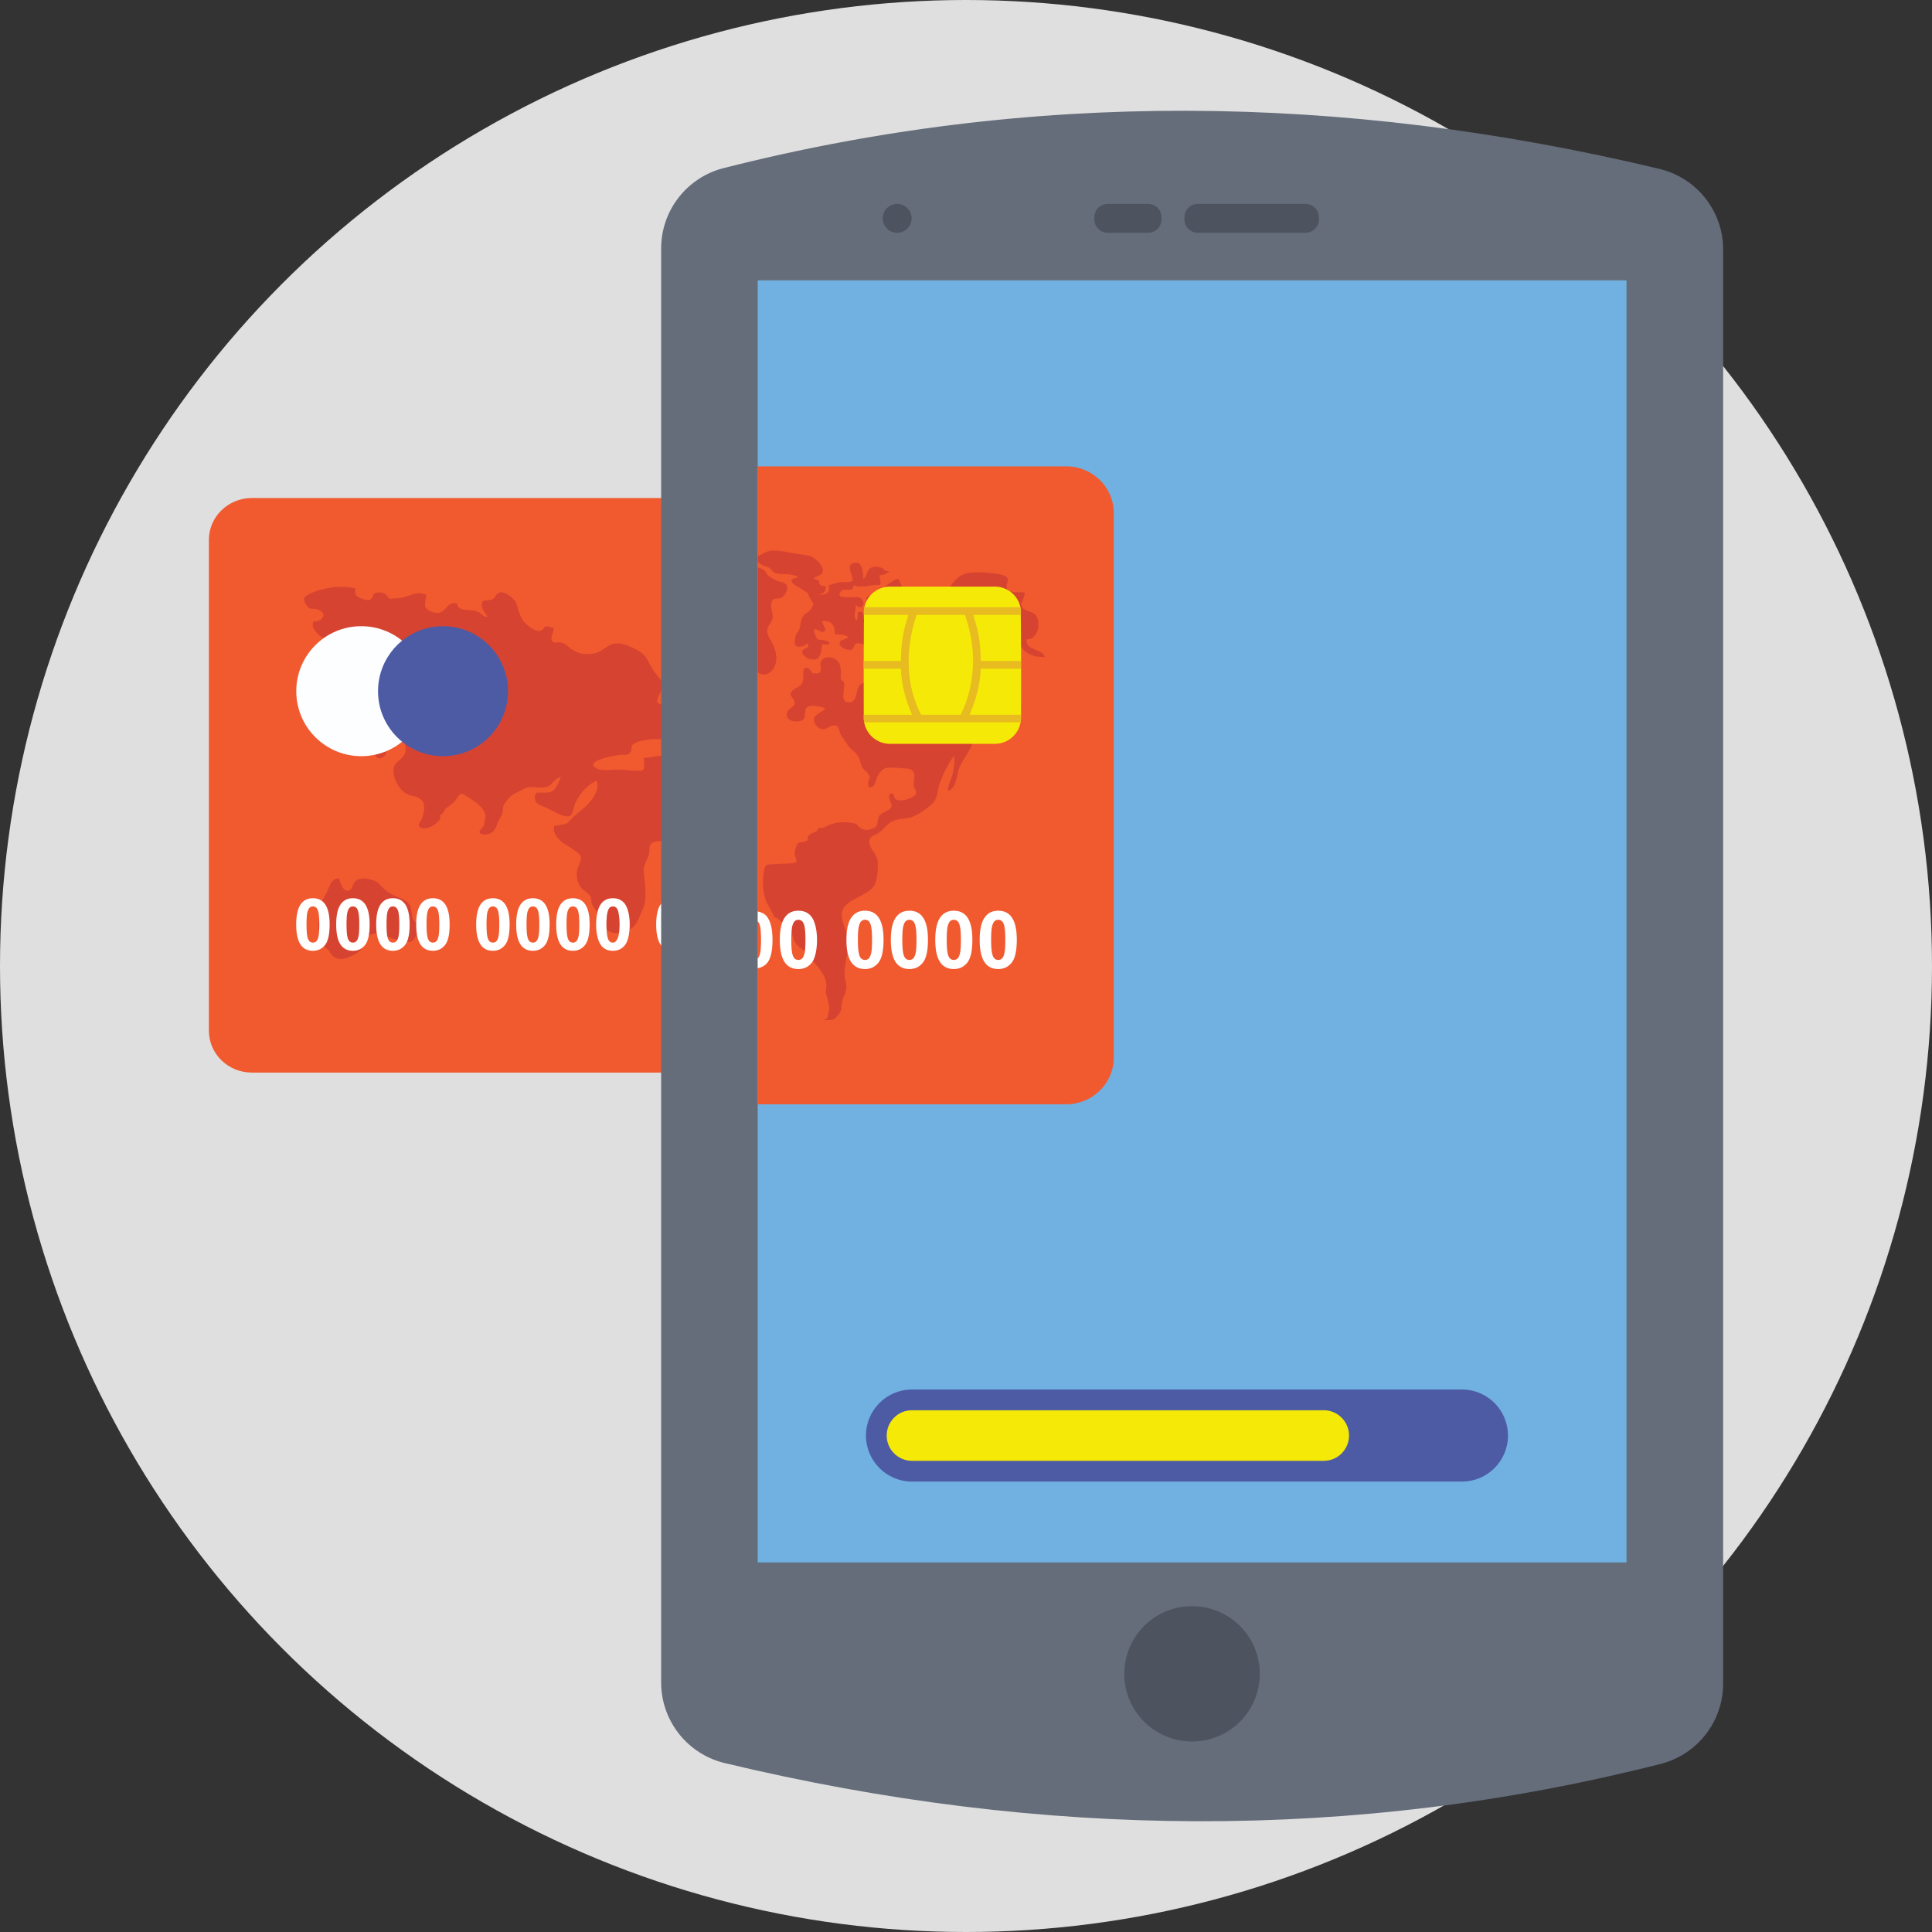 <?xml version="1.0" encoding="iso-8859-1"?>
<!-- Generator: Adobe Illustrator 19.0.0, SVG Export Plug-In . SVG Version: 6.00 Build 0)  -->
<svg version="1.1" id="Capa_1" xmlns="http://www.w3.org/2000/svg" xmlns:xlink="http://www.w3.org/1999/xlink" x="0px" y="0px"
	 viewBox="0 0 512 512" style="enable-background:new 0 0 512 512;" xml:space="preserve">
<rect x="0" y="0" width="512" height="512" fill="#333333" stroke="none"/>
<circle style="fill:#DFDFDF;" cx="256" cy="256" r="256"/>
<path style="fill:#F1592F;" d="M66.736,131.984h207.292c6.284,0,11.38,4.972,11.38,11.108v130.044
	c0,6.136-5.096,11.108-11.38,11.108H66.736c-6.284,0-11.38-4.972-11.38-11.108v-130.04C55.352,136.96,60.448,131.984,66.736,131.984
	z"/>
<g>
	<path style="fill:#D64331;" d="M197.184,175.772c0.528,0.496,1.268,0.496,1.54,1.208c0.16,0.424-0.1,1,0.012,1.44
		c0.148,0.584,0.716,1.416,1.004,1.904c2.036,3.424,7.44-0.1,4.036-6.38c-0.452-0.836-1.128-1.74-1.088-2.732
		c0.044-1.128,1.044-1.876,1.264-2.92c0.256-1.22-0.592-2.484-0.28-3.652c0.416-1.544,1.228-0.86,2.276-1.248
		c0.62-0.228,1.296-1.224,1.456-1.82c0.348-1.312-0.488-1.828-1.556-2.028c-1.016-0.192-1.796-0.728-2.668-1.28
		c-0.632-0.4-0.604-0.824-1.028-1.28c-0.476-0.516-1.056-0.64-1.664-0.868c-0.98-0.364-1.984-0.816-3.048-0.824
		c-0.968-0.008-2.384,1.492-3.164,1.052c-1.052-0.596-0.504-2.612-2.248-2.8c-0.744-0.08-1.688,0.28-2.484,0.296
		c-0.692,0.012-1.616-0.08-2.184,0.396c-0.876,0.736-0.12,2.444-0.864,2.972c-0.52,0.368-2.724,0-3.404,0.024
		c-0.428,1.096,0.288,2.448,0.808,3.368c0.528,0.936,1.772,1.44,2.08,2.148c0.34,0.784,0.148,1.88,0.288,2.728
		c0.128,0.784,0.992,2.868,1.568,3.34c0.448,0.364,0.896,0.088,1.288,0.692c0.364,0.56,0.156,1.068,0.24,1.68
		C189.804,174.416,195.176,173.544,197.184,175.772z"/>
	<path style="fill:#D64331;" d="M216.048,264.136c2.188,0,2.46,0.268,3.636-1.252c0.976-1.256,0.504-1.696,0.884-3.256
		c0.368-1.508,1.224-2.236,0.94-4.1c-0.892-5.848,0.724-6.228,0.404-10.64c-0.148-2.064-2.26-5.16-1.088-7.328
		c1.28-2.368,5.64-3.096,7.248-5.284c0.908-1.232,1.172-4.796,0.888-6.408c-0.256-1.456-1.828-2.644-1.92-4.02
		c-0.112-1.712,1.088-1.556,2.304-2.416c1.168-0.824,1.852-2.016,3.144-2.684c1.38-0.712,3.036-0.512,4.516-0.992
		c1.536-0.5,3.484-1.836,4.716-2.896c1.568-1.348,1.392-2.512,1.9-4.428c0.548-2.056,2.352-5.78,3.688-7.376
		c0.072,1.536-0.02,2.872-0.352,4.32c-0.26,1.124-1.384,3.232-1.072,4.148c2.056-0.992,1.884-3.48,2.54-5.336
		c0.872-2.472,4.296-6.384,4.196-9.128c-0.064-1.74-1.708-2.552-2.36-4.028c-0.296-0.672-0.672-2.216-0.584-2.944
		c0.18-1.492,0.648-1.072,1.34-2.228c0.896-1.496,0.876-3.172,0.816-4.9c-0.136-3.844,0.532-6.688,4.652-8.208
		c2.076-0.764,4.352,0.124,6.104,1.656c0.988,0.864,1.312,1.76,2.576,2.388c1.252,0.62,2.38,0.728,3.736,0.744
		c-0.372-2.02-4.776-1.62-4.292-4.276c2.78,0.14,3.648-4.392,1.988-5.94c-1.084-1.012-2.98-0.656-3.24-2.292
		c-0.12-0.752,0.884-1.752,0.76-2.924c-0.976-0.188-3.44,0.22-4.048-0.716c-0.956-1.468,1.276-2.544-1.076-3.436
		c-1.048-0.396-3.024-0.472-4.172-0.6c-5-0.572-6.248,0.664-7.876,2.536c-0.744,0.856-1.444,2.5-2.352,3.212
		c-1.856,1.456-5.112-0.284-7.14,0.896c-1.46,0.848-1.232,2.468-2.34,3.552c-0.964,0.94-2.284,0.6-3.604,0.964
		c3.38-0.036,3.212-1.392,3.1-3.712c-0.128-2.636,0.828-2.256,3.34-2.388c-0.54-1.256-1.772-0.668-2.708-1.288
		c-0.512-0.34-1.084-2.176-1.216-2.228c-0.528-0.224-2.628,1.232-3.168,1.772c-0.624,0.628-0.74,2.228-1.3,2.552
		c-0.792,0.46-2.052-0.7-2.592-0.38c-1.268,0.752-0.18,1.548-0.08,2.244c0.2,1.408,0.476,1.492,1,2.448
		c0.452,0.828,1.384,0.544,0.66,2.128c-1.84,0.036-1.88,0.184-2.72-1.048c-0.596-0.872,0.548-2.184-1.532-1.86
		c-0.016,0.736-0.012,1.468-0.22,2.088c-1.212-1.324,0.1-2.576-0.34-4.008c0.976,1.576,2.528,0.508,1.672-0.976
		c-0.596-1.036-2.052-0.572-3.06-0.632c-0.844-0.052-3.3,0.18-2.08-1.392c0.876-1.128,2.936,0.536,3.044-1.476
		c2.096,0.768,3.908-0.224,6.332-0.068c0.268-0.784-0.072-1.644-0.224-2.312c0.916,0.008,1.808-0.392,2.464-0.972
		c-0.492,0.044-0.924-0.188-1.364-0.22c-0.004-0.124-0.008-0.248-0.012-0.368c-0.812-0.344-2.02-0.724-2.924-0.284
		c-1.232,0.596-1.032,1.956-1.912,2.792c-0.184-1.428-0.076-4.316-2.188-3.908c-2.292,0.444-0.224,2.74-0.412,4.26
		c-1.016,0.608-1.808,0.228-2.904,0.332c-1.112,0.108-1.612,0.568-2.728,0.704c0.22,1.92-0.68,2.376-2.532,2.34
		c1.104-0.204,2.088-0.948,1.66-2.144c-0.952,0.192-1.7-0.348-1.468-1.26c-0.448-0.036-0.912-0.392-1.316-0.456
		c0.68-0.844,1.708-0.492,2.084-1.472c0.384-1-0.5-2.06-1.136-2.708c-1.512-1.544-3.084-1.444-5.032-1.752
		c-9.78-1.544-6.152-0.056-10.276,0.98c0.668,0.584,1.372,1.336,2.116,1.736c0.52,0.28,1.14,0.304,1.616,0.584
		c0.396,0.236,0.588,0.732,0.94,0.98c0.716,0.5,1.656,0.56,2.5,0.564c1.376,0.004,2.188,0.152,3.456,0.572
		c-0.308,0.652-2.276,0.216-1.288,1.572c0.296,0.404,1.4,0.932,1.872,1.24c0.716,0.468,1.568,0.776,1.908,1.5
		c0.312,0.672,0.4,0.996,0.8,1.592c0.272,0.408,0.372,0.22,0.356,0.716c-0.004,0.108-0.516,1.148-0.572,1.228
		c-0.44,0.6-1.372,0.976-1.844,1.572c-0.424,0.536-0.708,2.272-0.864,2.936c-0.156,0.66-0.436,0.78-0.752,1.332
		c-0.248,0.428-0.684,2.348-0.12,2.856c0.536,0.484,2.36,0.104,2.532-0.592c1.288,0.876-0.648,1.26-0.896,1.66
		c-0.588,0.94,0.98,1.956,1.688,2.088c1.66,0.316,2.536,0.232,2.896-3.548c0.544,0.116,1.164,0.124,1.696,0.052
		c0.044-0.164,0.044-0.464-0.008-0.624c-0.4-0.108-0.792-0.272-1.184-0.372c-0.208-0.052-1.452-0.116-1.584-0.212
		c-0.128-0.092-0.752-1.392-0.792-1.652c-0.308-2.06,2.224,0.972,2.632-0.532c0.212-0.792-2.036-2.748,0.56-2.084
		c1.54,0.392,1.768,1.692,1.74,3.084c0.912,0.064,2.752-0.028,3.228,0.784c-0.388,0.268-1.716,0.528-1.96,0.912
		c-0.448,0.696,0.3,1.404,0.852,1.672c0.38,0.184,1.384,0.496,1.804,0.308c1.068-0.484,0.284-1.724,1.956-1.536
		c1.692,0.192,2.672,2.06,3.572,3.272c0.704,0.944,0.784,2.928,0.344,4.076c-0.312,0.804-1.032,1.444-1.736,1.74
		c-1.132,0.476-1.884,0.24-2.452,1.468c-0.62,1.336-0.448,4.068-2.736,3.476c-1.708-0.444-0.24-3.548-0.756-4.756
		c-0.156-0.36-0.516-0.312-0.672-0.688c-0.14-0.344,0.012-1.1,0.008-1.46c-0.012-0.988-0.08-1.888-0.652-2.688
		c-0.9-1.256-3.464-1.732-4.188,0.1c-0.228,0.576,0.224,1.676-0.088,2.232c-0.344,0.612-1.144,0.352-1.92,0.4
		c-0.156-0.488-0.704-1.188-1.212-1.276c-1.312-0.224-0.836,1.392-0.92,2.192c-0.136,1.32-0.244,1.74-1.252,2.348
		c-0.536,0.324-1.532,0.772-1.732,1.396c-0.268,0.84,0.524,1.084,0.78,1.776c0.464,1.252-0.336,1.44-1.036,2.068
		c-0.604,0.544-0.928,1.06-0.556,2.036c0.42,1.088,3.216,1.264,3.896,0.36c0.572-0.76-0.06-2.288,0.972-2.912
		c0.952-0.576,3.252,0.016,4.196,0.376c-0.596,0.896-2.388,1.324-2.688,2.336c-0.284,0.964,0.672,2.26,1.512,2.528
		c1.516,0.484,1.96-0.864,3.3-0.784c0.588,0.036,0.6,0.036,0.9,0.496c0.356,0.552,0.388,1.368,0.788,1.98
		c0.152,0.236,0.336,0.48,0.504,0.704c0.6,0.812,1.068,1.776,1.812,2.44c0.72,0.64,1.412,1.144,1.844,2.012
		c0.392,0.788,0.428,1.808,0.92,2.544c0.272,0.404,0.916,0.764,1.244,1.256c0.832,1.244,0.388,0.796,0.12,1.9
		c-0.112,0.464-0.06,0.876,0.076,1.364c1.672,0.332,1.54-1.636,2.1-2.592c0.5-0.848,1.168-1.788,2.136-1.964
		c1.268-0.232,2.872,0.044,4.12,0.108c0.916,0.048,2.036,0.044,2.416,1.048c0.404,1.064-0.332,2.28,0.084,3.42
		c0.344,0.936,0.9,1.332-0.044,2.124c-1.164,0.976-5.072,1.956-4.788-0.404c-2.212-0.96-0.564,2.296-0.568,2.728
		c-0.02,1.272-2.68,1.52-3.1,2.68c-0.488,1.348,0.156,2.276-1.572,2.848c-1.796,0.596-2.576,0.16-3.836-1.204
		c-2.272-0.612-4.6-0.584-6.708,0.44c-0.344,0.168-0.78,0.448-1.236,0.536c-0.34,0.064-0.68-0.108-1,0.08
		c-0.328,0.192-0.116,0.428-0.396,0.644c-0.592,0.452-2.748,0.856-2.068,2.088c-1.256,1.224-2.412-0.184-2.936,1.856
		c-0.156,0.604-0.368,1.144-0.228,1.848c0.116,0.572,0.448,1.032,0.36,1.672c-1.528,0.488-3.268,0.276-4.856,0.428
		c-0.636,0.06-1.62-0.064-2.188,0.26c-0.724,0.412-0.656,1.044-0.776,1.856c-0.32,2.112-0.208,4.308,0.432,6.312
		c0.484,1.516,1.588,2.692,2.08,4.2c0.564,0.044,1.3,0.86,1.844,1.188c0.652,0.392,0.924,0.216,1.536,0.448
		c0.828,0.316,0.792,1.148,0.872,1.94c0.108,1.1,0.308,1.904,0.988,2.824c0.816,1.104,2.164,1.576,2.96,2.728
		c2.148,3.116,4.932,4.876,4.124,8.572c-0.168,0.772,1.268,3.012,0.636,5.344C216.996,263.688,217.116,263.84,216.048,264.136z"/>
	<path style="fill:#D64331;" d="M147.804,218.816c-0.236-0.06-0.648-0.008-0.896,0.02c-0.644,2.036,1.352,4.044,2.944,4.952
		c0.596,0.34,3.404,2.148,3.804,2.704c0.904,1.252-0.524,2.88-0.708,4.212c-0.232,1.692-0.052,2.912,0.956,4.368
		c0.74,1.068,2.048,1.488,2.628,2.616c0.332,0.652,0.076,1.24,0.3,1.84c0.36,0.964,1.18,1.648,1.66,2.56
		c0.468,0.884,0.712,1.896,1.124,2.768c1.56,3.288,5.356,2.904,7.924,1.024c1.4-1.024,2.02-3.332,2.804-4.936
		c1.264-2.588,0.512-6.984,0.26-9.768c-0.184-2.02,0.672-2.724,1.26-4.432c0.64-1.852-0.496-3.192,1.992-3.752
		c0.396-0.088,1.344-0.036,1.652-0.276c0.656-0.512,0.292-1.464,1.184-1.936c1.304-0.688,3.688,0.58,5.032,0.676
		c7.884,0.544,10.248-18.144-3.916-21.06c-2.316-0.476-4.892,0.304-7.184,0.488c-0.032,0.636,0.272,2.264-0.016,2.82
		c-0.404,0.772-1.228,0.512-2.2,0.512c-1.58,0-3.024-0.28-4.568-0.28c-1.564,0.004-4.244,0.46-5.628-0.248
		c-3.924-2.012,4.696-3.472,5.9-3.632c1.108-0.144,2.388,0.388,3.04-0.848c0.432-0.82-0.184-1.3,0.676-1.984
		c1.196-0.952,4.164-1.332,5.636-1.352c1.088-0.016,2.324-0.1,3.192,0.604c1.072,0.872,1.316,2.04,2.692,2.784
		c1.772,0.96,4.368,1.964,5.42-0.292c1.456-3.124-1.664-4.108-4.028-4.788c-0.724-0.208-2.068-0.436-1.952-1.588
		c0.048-0.468,0.484-0.512,0.612-0.812c0.116-0.28,0.448-1.512,0.62-1.7c0.692-0.756,2.272,0.28,3.072-0.3
		c2.564-1.856-3.024-11.356-4.072-5.888c-0.3,1.568,0.072,2.368-2.84,2.668c-4,0.408-0.86-2.668-0.692-4.472
		c0.148-1.592-0.676-2.252-1.612-3.444c-2.804-3.576-1.6-4.884-6.292-7.04c-7.104-3.264-6.3,1.736-11.74,1.744
		c-1.888,0.004-2.808-0.332-4.476-1.408c-0.808-0.524-1.644-1.412-2.572-1.656c-0.976-0.252-1.936,0.448-2.504-0.48
		c-0.576-0.94,0.544-2.368,0.416-3.352c-0.568-0.116-1.52-0.548-2.092-0.404c-0.648,0.164-0.496,0.752-1.032,1
		c-1.64,0.756-3.796-1.26-4.756-2.34c-1.5-1.68-1.516-4.52-2.544-5.692c-0.888-1.012-2.924-2.64-4.212-1.8
		c-1.164,0.76-0.644,1.496-2.264,1.804c-1.316,0.252-2.008-0.276-2.132,1.16c-0.112,1.276,1.016,2.22,1.508,3.28
		c-0.984,0.104-1.388-0.628-2.088-1.092c-2.028-1.352-5.604,0.228-6.02-2.456c-2.364-0.556-2.696,1.796-4.46,2.436
		c-1.256,0.456-4.112-0.636-3.984-2.068c0.092-1.008,0.176-1.66,0.344-2.656c-2.412-1.04-4.068,0.212-6.184,0.716
		c-0.772,0.184-1.588,0.152-2.384,0.26c-1.944,0.26-0.972-0.088-2.336-1.136c-0.58-0.444-1.44-0.544-2.2-0.384
		c-1.56,0.332-0.508,0.976-1.668,1.768c-0.744,0.512-2.324-0.172-2.924-0.468c-1.172-0.58-1.22-0.9-1.108-2.428
		c-5.36-1.456-13.116,1.096-13.552,2.64c-0.172,0.604,0.4,1.548,0.756,1.992c0.936,1.176,1.452,0.508,2.748,0.92
		c2.908,0.916,1.42,3.3-1.092,3.244c-0.504,1.34,0.312,2.288,1.228,3.284c1.092,1.188,2.1,1.112,3.416,1.828
		c0.916,0.496,2.072,1.884,1.604,3.212c-0.364,1.032-1.608,1.06-1.948,2.496c-0.292,1.232-0.416,2.52-0.424,3.792
		c-0.012,1.54-0.616,3.688,1.152,4.14c3.444,0.884,2.796-6.712,3.18-8.696c0.192-0.992,0.864-3.508,1.764-3.98
		c2.524-1.32,2.78,2.348,2.156,3.752c0.88,0.412,1.912,0.192,2.88,0.292c1.34,0.14,1.96,0.736,3.132,1.46
		c0.632,0.388,2.468,1.012,2.648,1.832c0.304,1.404-1.812,1.276-2.692,1.676c-2.992,1.368-2.676,4.296-2.832,7.912
		c-0.252,0.052-0.684,0.124-0.96,0.052c-0.536,1.504-0.052,3.912,1.38,4.768c1.268,0.76,2.292,1.208,2.588,2.824
		c0.276,1.508-1,1.852-1.6,3.028c-0.8,1.572,0.268,3.564,2.092,1.988c0.828-0.716,0.428-1.98,1.184-2.644
		c0.416-0.364,1.376-0.756,1.908-1.112c1.668-1.12,2.712,0.148,2.62,2c-0.056,1.128-0.416,1.588-1.22,2.388
		c-0.6,0.596-1.584,1.204-1.828,2.076c-0.432,1.544,0.088,3.468,0.888,4.728c1.108,1.744,1.884,2.644,3.912,3.056
		c3.024,0.616,4.068,2.284,2.396,6.388c-0.336,0.82-1.308,1.376-0.16,2.004c1.688,0.924,4.788-1.212,5.26-2.548
		c0.068-0.192-0.192-0.46-0.1-0.688c0.096-0.244,0.496-0.256,0.632-0.468c1.428-2.208,0.432-0.884,2.432-2.492
		c0.812-0.652,1.14-1.208,1.672-1.976c0.608-0.876,0.94-0.92,1.964-0.288c1.664,1.036,3.984,2.384,4.92,4.196
		c0.504,0.98,0.412,1.184,0.188,2.344c-0.104,0.544-0.108,1.112-0.348,1.62c-0.176,0.368-0.948,0.888-1.012,1.272
		c-0.18,1.132,1.848,0.964,2.624,0.684c1.188-0.432,1.652-1.464,2.028-2.576c0.356-1.048,1.076-1.836,1.372-2.852
		c0.296-1.016,0-1.808,0.692-2.732c0.892-1.188,1.792-2.188,3.152-2.768c0.912-0.388,1.84-1.124,2.724-1.32
		c2.296-0.504,4.72,0.896,6.444-0.992c0.764-0.836,1.448-1.504,2.436-1.896c-0.008,0.704-1.152,2.904-1.708,3.484
		c-0.992,1.032-2.36,0.684-3.672,0.76c-0.872,0.048-1.012-0.228-1.372,0.62c-0.212,0.496-0.056,1.46,0.26,1.892
		c0.552,0.752,2.416,1.3,3.284,1.776c6.268,3.432,6.108,1.892,6.732-0.492c0.676-2.568,3.468-6.08,6.096-6.928
		c0.848,3.384-2.372,6.448-4.72,8.26c-0.992,0.768-1.876,1.62-2.7,2.544C149.876,218.732,149.072,218.28,147.804,218.816z"/>
	<path style="fill:#D64331;" d="M102.54,248.08c1.232,0.6,2.564,1.028,3.928,1.308c1.436,0.292,2.592,0.62,3.384-0.704
		c0.828-1.384,1.564-2.832,0.496-4.08c-0.392-0.456-0.652-0.432-0.9-1.052c-0.264-0.664-0.384-1.596-0.452-2.316
		c-0.18-1.836-1.32-2.564-2.904-3.216c-1.396-0.576-2.816-1.16-4.064-2.228c-1.12-0.96-1.704-2.032-3.112-2.496
		c-0.824-0.272-1.544-0.464-2.464-0.448c-0.96,0.02-1.516,0.04-2.264,0.708c-0.7,0.628-0.744,1.944-1.496,2.356
		c-1.608,0.88-2.644-1.988-2.756-3.052c-1.888-0.272-2.488,1.64-3.056,3.008c-0.672,1.612-1.936,3.12-2.148,4.856
		c-0.14,1.172-0.012,2.308-0.24,3.472c-0.276,1.4-0.076,2.012,0.416,3.336c0.368,0.992,0.336,2.412,0.956,3.284
		c0.288,0.404,0.876,0.6,1.22,1c0.468,0.544,0.54,1.12,1.136,1.568c1.588,1.2,3.268,0.796,4.884-0.02
		c1.872-0.944,2.696-1.292,3.352-3.492C97.348,246.896,100.508,246.944,102.54,248.08z"/>
</g>
<path style="fill:#F5EA07;" d="M225.74,166.944v25.048c0,0.372,0.024,0.744,0.1,1.092c0.52,2.928,3.08,5.14,6.156,5.14h25.02
	c3.504,0,6.256-2.844,6.256-6.232c0-1.176,0.084-25.34-0.148-26.388c-0.596-2.804-3.104-4.916-6.108-4.916h-25.02
	C228.524,160.692,225.74,163.488,225.74,166.944z"/>
<path style="fill:#E8BB20;" d="M225.74,167.444h10.624c-1.068,3.672-1.664,5.512-1.764,10.996h-8.86v1.836h8.86
	c0.124,3.648,1.068,7.324,2.656,10.996H225.74v0.72c0,0.372,0.024,0.744,0.1,1.092h37.332c0.128-0.588,0.1-1.2,0.1-1.812h-12.264
	c1.588-3.672,2.532-7.348,2.656-10.996h9.608v-1.836h-9.608c-0.1-5.484-0.696-7.324-1.764-10.996h11.368
	c0-0.704,0.012-1.112-0.148-1.836h-37.236c-0.1,0.448-0.148,0.892-0.148,1.34v0.496H225.74z M238.348,167.444h11.544
	c1.24,3.672,1.936,7.124,1.936,10.872c0,4.816-1.092,9.284-2.98,12.956h-9.432C236.164,184.94,235.276,176.724,238.348,167.444z"/>
<circle style="fill:#FDFEFF;" cx="95.736" cy="183.172" r="17.224"/>
<circle style="fill:#4D5BA5;" cx="117.404" cy="183.172" r="17.224"/>
<g>
	<path style="fill:#FFFFFF;" d="M260.928,239.436c0.892,1.132,1.34,2.98,1.34,5.548c0,2.62-0.404,4.436-1.22,5.456
		c-0.812,1.02-1.884,1.532-3.212,1.532c-1.32,0-2.352-0.464-3.092-1.396c-0.892-1.132-1.34-2.984-1.34-5.568
		c0-2.588,0.444-4.44,1.332-5.556c0.744-0.944,1.776-1.416,3.1-1.416C259.156,238.04,260.188,238.504,260.928,239.436z
		 M256.996,240.508c-0.244,0.204-0.448,0.604-0.612,1.2c-0.16,0.6-0.24,1.7-0.24,3.3s0.092,2.736,0.268,3.408
		c0.136,0.52,0.328,0.884,0.576,1.084s0.532,0.3,0.848,0.3c0.316,0,0.596-0.1,0.844-0.296c0.244-0.2,0.448-0.596,0.608-1.196
		s0.244-1.7,0.244-3.3s-0.088-2.74-0.268-3.416c-0.136-0.52-0.328-0.884-0.576-1.084s-0.528-0.3-0.848-0.3
		C257.52,240.208,257.24,240.308,256.996,240.508z"/>
	<path style="fill:#FFFFFF;" d="M250.324,239.436c0.892,1.132,1.34,2.98,1.34,5.548c0,2.62-0.404,4.436-1.22,5.456
		c-0.812,1.02-1.884,1.532-3.212,1.532c-1.32,0-2.352-0.464-3.092-1.396c-0.892-1.132-1.34-2.984-1.34-5.568
		c0-2.588,0.444-4.44,1.332-5.556c0.744-0.944,1.776-1.416,3.1-1.416C248.556,238.04,249.588,238.504,250.324,239.436z
		 M246.392,240.508c-0.244,0.204-0.448,0.604-0.612,1.2c-0.16,0.6-0.24,1.7-0.24,3.3s0.092,2.736,0.268,3.408
		c0.136,0.52,0.328,0.884,0.576,1.084s0.532,0.3,0.848,0.3c0.316,0,0.596-0.1,0.844-0.296c0.244-0.2,0.448-0.596,0.608-1.196
		s0.24-1.7,0.24-3.3s-0.088-2.74-0.268-3.416c-0.136-0.52-0.328-0.884-0.576-1.084s-0.528-0.3-0.848-0.3
		C246.92,240.208,246.636,240.308,246.392,240.508z"/>
	<path style="fill:#FFFFFF;" d="M239.724,239.436c0.892,1.132,1.34,2.98,1.34,5.548c0,2.62-0.404,4.436-1.22,5.456
		c-0.812,1.02-1.884,1.532-3.212,1.532c-1.32,0-2.352-0.464-3.092-1.396c-0.892-1.132-1.34-2.984-1.34-5.568
		c0-2.588,0.444-4.44,1.332-5.556c0.744-0.944,1.776-1.416,3.1-1.416C237.956,238.04,238.988,238.504,239.724,239.436z
		 M235.792,240.508c-0.244,0.204-0.448,0.604-0.612,1.2c-0.16,0.6-0.24,1.7-0.24,3.3s0.092,2.736,0.268,3.408
		c0.136,0.52,0.328,0.884,0.576,1.084s0.532,0.3,0.848,0.3c0.316,0,0.596-0.1,0.844-0.296c0.244-0.2,0.448-0.596,0.608-1.196
		s0.24-1.7,0.24-3.3s-0.088-2.74-0.268-3.416c-0.136-0.52-0.328-0.884-0.576-1.084s-0.528-0.3-0.848-0.3
		C236.32,240.208,236.036,240.308,235.792,240.508z"/>
	<path style="fill:#FFFFFF;" d="M229.124,239.436c0.892,1.132,1.34,2.98,1.34,5.548c0,2.62-0.404,4.436-1.22,5.456
		c-0.812,1.02-1.884,1.532-3.212,1.532c-1.32,0-2.352-0.464-3.092-1.396c-0.892-1.132-1.34-2.984-1.34-5.568
		c0-3.588,0.844-6.972,4.428-6.972C227.352,238.04,228.384,238.504,229.124,239.436z M225.192,240.508
		c-0.244,0.204-0.448,0.604-0.612,1.2c-0.16,0.6-0.24,1.7-0.24,3.3s0.092,2.736,0.268,3.408c0.136,0.52,0.328,0.884,0.576,1.084
		s0.532,0.3,0.848,0.3c0.316,0,0.596-0.1,0.844-0.296c0.244-0.2,0.448-0.596,0.608-1.196s0.24-1.7,0.24-3.3s-0.088-2.74-0.268-3.416
		c-0.136-0.52-0.328-0.884-0.576-1.084s-0.528-0.3-0.848-0.3C225.716,240.208,225.436,240.308,225.192,240.508z"/>
	<path style="fill:#FFFFFF;" d="M213.224,239.436c0.892,1.132,1.34,2.98,1.34,5.548c0,2.62-0.404,4.436-1.22,5.456
		c-0.812,1.02-1.884,1.532-3.212,1.532c-1.32,0-2.352-0.464-3.092-1.396c-0.892-1.132-1.34-2.984-1.34-5.568
		c0-2.588,0.444-4.44,1.332-5.556c0.744-0.944,1.776-1.416,3.1-1.416C211.456,238.04,212.488,238.504,213.224,239.436z
		 M209.292,240.508c-0.244,0.204-0.448,0.604-0.612,1.2c-0.16,0.6-0.24,1.7-0.24,3.3s0.092,2.736,0.268,3.408
		c0.136,0.52,0.328,0.884,0.576,1.084s0.532,0.3,0.848,0.3c0.316,0,0.596-0.1,0.844-0.296c0.244-0.2,0.448-0.596,0.608-1.196
		s0.24-1.7,0.24-3.3s-0.088-2.74-0.268-3.416c-0.136-0.52-0.328-0.884-0.576-1.084s-0.528-0.3-0.848-0.3
		C209.82,240.208,209.536,240.308,209.292,240.508z"/>
	<path style="fill:#FFFFFF;" d="M202.624,239.436c0.892,1.132,1.34,2.98,1.34,5.548c0,2.62-0.404,4.436-1.22,5.456
		c-0.812,1.02-1.884,1.532-3.212,1.532c-1.32,0-2.352-0.464-3.092-1.396c-0.892-1.132-1.34-2.984-1.34-5.568
		c0-2.588,0.444-4.44,1.332-5.556c0.744-0.944,1.776-1.416,3.1-1.416C200.852,238.04,201.884,238.504,202.624,239.436z
		 M198.692,240.508c-0.244,0.204-0.448,0.604-0.612,1.2c-0.16,0.6-0.24,1.7-0.24,3.3s0.092,2.736,0.268,3.408
		c0.136,0.52,0.328,0.884,0.576,1.084s0.532,0.3,0.848,0.3c0.316,0,0.596-0.1,0.844-0.296c0.244-0.2,0.448-0.596,0.608-1.196
		s0.244-1.7,0.244-3.3s-0.088-2.74-0.268-3.416c-0.136-0.52-0.328-0.884-0.576-1.084s-0.528-0.3-0.848-0.3
		C199.216,240.208,198.936,240.308,198.692,240.508z"/>
	<path style="fill:#FFFFFF;" d="M192.02,239.436c0.892,1.132,1.34,2.98,1.34,5.548c0,2.62-0.404,4.436-1.22,5.456
		c-0.812,1.02-1.884,1.532-3.212,1.532c-1.32,0-2.352-0.464-3.092-1.396c-0.892-1.132-1.34-2.984-1.34-5.568
		c0-2.588,0.444-4.44,1.332-5.556c0.744-0.944,1.776-1.416,3.1-1.416C190.252,238.04,191.284,238.504,192.02,239.436z
		 M188.088,240.508c-0.244,0.204-0.448,0.604-0.612,1.2c-0.16,0.6-0.24,1.7-0.24,3.3s0.092,2.736,0.268,3.408
		c0.136,0.52,0.328,0.884,0.576,1.084s0.532,0.3,0.848,0.3c0.316,0,0.596-0.1,0.844-0.296c0.244-0.2,0.448-0.596,0.608-1.196
		s0.24-1.7,0.24-3.3s-0.088-2.74-0.268-3.416c-0.136-0.52-0.328-0.884-0.576-1.084s-0.528-0.3-0.848-0.3
		C188.616,240.208,188.332,240.308,188.088,240.508z"/>
	<path style="fill:#FFFFFF;" d="M181.42,239.436c0.892,1.132,1.34,2.98,1.34,5.548c0,2.62-0.404,4.436-1.22,5.456
		c-0.812,1.02-1.884,1.532-3.212,1.532c-1.32,0-2.352-0.464-3.092-1.396c-0.892-1.132-1.34-2.984-1.34-5.568
		c0-2.588,0.444-4.44,1.332-5.556c0.744-0.944,1.776-1.416,3.1-1.416C179.652,238.04,180.684,238.504,181.42,239.436z
		 M177.488,240.508c-0.244,0.204-0.448,0.604-0.612,1.2c-0.16,0.6-0.24,1.7-0.24,3.3s0.092,2.736,0.268,3.408
		c0.136,0.52,0.328,0.884,0.576,1.084s0.532,0.3,0.848,0.3c0.316,0,0.596-0.1,0.844-0.296c0.244-0.2,0.448-0.596,0.608-1.196
		s0.24-1.7,0.24-3.3s-0.088-2.74-0.268-3.416c-0.136-0.52-0.328-0.884-0.576-1.084s-0.528-0.3-0.848-0.3
		C178.012,240.208,177.732,240.308,177.488,240.508z"/>
	<path style="fill:#FFFFFF;" d="M165.52,239.436c1.88,2.38,1.716,9.008,0.12,11.008c-0.812,1.02-1.884,1.532-3.212,1.532
		c-1.32,0-2.352-0.464-3.092-1.396c-1.808-2.292-1.816-8.852-0.008-11.124c0.744-0.944,1.776-1.416,3.1-1.416
		C163.752,238.04,164.784,238.504,165.52,239.436z M161.588,240.508c-1.184,0.976-0.948,6.544-0.584,7.908
		c0.208,0.792,0.588,1.388,1.424,1.388c2.152,0,1.956-6.224,1.424-8.208c-0.136-0.52-0.328-0.884-0.576-1.084s-0.528-0.3-0.848-0.3
		C162.116,240.208,161.832,240.308,161.588,240.508z"/>
	<path style="fill:#FFFFFF;" d="M156.26,244.984c0,2.62-0.404,4.436-1.22,5.456c-0.812,1.02-1.884,1.532-3.212,1.532
		c-1.32,0-2.352-0.464-3.092-1.396c-0.892-1.132-1.34-2.984-1.34-5.568c0-2.588,0.444-4.44,1.332-5.556
		c0.744-0.944,1.776-1.416,3.1-1.416C155.412,238.04,156.26,241.416,156.26,244.984z M150.988,240.508
		c-0.244,0.204-0.448,0.604-0.612,1.2c-0.16,0.6-0.24,1.7-0.24,3.3s0.092,2.736,0.268,3.408c0.136,0.52,0.328,0.884,0.576,1.084
		s0.532,0.3,0.848,0.3c0.316,0,0.596-0.1,0.844-0.296c0.244-0.2,0.448-0.596,0.608-1.196s0.24-1.7,0.24-3.3s-0.088-2.74-0.268-3.416
		c-0.136-0.52-0.328-0.884-0.576-1.084s-0.528-0.3-0.848-0.3C151.512,240.208,151.232,240.308,150.988,240.508z"/>
	<path style="fill:#FFFFFF;" d="M144.32,239.436c0.892,1.132,1.34,2.98,1.34,5.548c0,2.62-0.404,4.436-1.22,5.456
		c-0.812,1.02-1.884,1.532-3.212,1.532c-1.32,0-2.352-0.464-3.092-1.396c-0.892-1.132-1.34-2.984-1.34-5.568
		c0-2.588,0.444-4.44,1.332-5.556c0.744-0.944,1.776-1.416,3.1-1.416C142.548,238.04,143.58,238.504,144.32,239.436z
		 M140.388,240.508c-0.244,0.204-0.448,0.604-0.612,1.2c-0.16,0.6-0.24,1.7-0.24,3.3s0.092,2.736,0.268,3.408
		c0.136,0.52,0.328,0.884,0.576,1.084s0.532,0.3,0.848,0.3c0.316,0,0.596-0.1,0.844-0.296c0.244-0.2,0.448-0.596,0.608-1.196
		s0.244-1.7,0.244-3.3s-0.088-2.74-0.268-3.416c-0.136-0.52-0.328-0.884-0.576-1.084s-0.528-0.3-0.848-0.3
		C140.912,240.208,140.632,240.308,140.388,240.508z"/>
	<path style="fill:#FFFFFF;" d="M133.716,239.436c0.892,1.132,1.34,2.98,1.34,5.548c0,2.62-0.404,4.436-1.22,5.456
		c-0.812,1.02-1.884,1.532-3.212,1.532c-1.32,0-2.352-0.464-3.092-1.396c-0.892-1.132-1.34-2.984-1.34-5.568
		c0-2.588,0.444-4.44,1.332-5.556c0.744-0.944,1.776-1.416,3.1-1.416C131.948,238.04,132.98,238.504,133.716,239.436z
		 M129.784,240.508c-0.244,0.204-0.448,0.604-0.612,1.2c-0.16,0.6-0.24,1.7-0.24,3.3s0.092,2.736,0.268,3.408
		c0.136,0.52,0.328,0.884,0.576,1.084s0.532,0.3,0.848,0.3c0.316,0,0.596-0.1,0.844-0.296c0.244-0.2,0.448-0.596,0.608-1.196
		s0.24-1.7,0.24-3.3s-0.088-2.74-0.268-3.416c-0.136-0.52-0.328-0.884-0.576-1.084s-0.528-0.3-0.848-0.3
		C130.312,240.208,130.028,240.308,129.784,240.508z"/>
	<path style="fill:#FFFFFF;" d="M117.82,239.436c0.892,1.132,1.34,2.98,1.34,5.548c0,2.62-0.404,4.436-1.22,5.456
		c-0.812,1.02-1.884,1.532-3.212,1.532c-1.32,0-2.352-0.464-3.092-1.396c-0.892-1.132-1.34-2.984-1.34-5.568
		c0-2.588,0.444-4.44,1.332-5.556c0.744-0.944,1.776-1.416,3.1-1.416S117.08,238.504,117.82,239.436z M113.888,240.508
		c-0.244,0.204-0.448,0.604-0.612,1.2c-0.16,0.6-0.24,1.7-0.24,3.3s0.092,2.736,0.268,3.408c0.136,0.52,0.328,0.884,0.576,1.084
		c0.248,0.2,0.532,0.3,0.848,0.3s0.596-0.1,0.844-0.296c0.244-0.2,0.448-0.596,0.608-1.196s0.24-1.7,0.24-3.3
		s-0.088-2.74-0.268-3.416c-0.136-0.52-0.328-0.884-0.576-1.084c-0.248-0.2-0.528-0.3-0.848-0.3
		C114.412,240.208,114.132,240.308,113.888,240.508z"/>
	<path style="fill:#FFFFFF;" d="M107.216,239.436c0.892,1.132,1.34,2.98,1.34,5.548c0,2.62-0.404,4.436-1.22,5.456
		c-0.812,1.02-1.884,1.532-3.212,1.532c-1.32,0-2.352-0.464-3.092-1.396c-0.892-1.132-1.34-2.984-1.34-5.568
		c0-2.588,0.444-4.44,1.332-5.556c0.744-0.944,1.776-1.416,3.1-1.416S106.48,238.504,107.216,239.436z M103.284,240.508
		c-0.244,0.204-0.448,0.604-0.612,1.2c-0.16,0.6-0.24,1.7-0.24,3.3s0.092,2.736,0.268,3.408c0.136,0.52,0.328,0.884,0.576,1.084
		c0.248,0.2,0.532,0.3,0.848,0.3s0.596-0.1,0.844-0.296c0.244-0.2,0.448-0.596,0.608-1.196s0.244-1.7,0.244-3.3
		s-0.088-2.74-0.268-3.416c-0.136-0.52-0.328-0.884-0.576-1.084c-0.248-0.2-0.528-0.3-0.848-0.3
		C103.812,240.208,103.528,240.308,103.284,240.508z"/>
	<path style="fill:#FFFFFF;" d="M96.616,239.436c0.892,1.132,1.34,2.98,1.34,5.548c0,2.62-0.404,4.436-1.22,5.456
		c-0.812,1.02-1.884,1.532-3.212,1.532c-1.32,0-2.352-0.464-3.092-1.396c-0.892-1.132-1.34-2.984-1.34-5.568
		c0-2.588,0.444-4.44,1.332-5.556c0.744-0.944,1.776-1.416,3.1-1.416S95.876,238.504,96.616,239.436z M92.684,240.508
		c-0.244,0.204-0.448,0.604-0.612,1.2c-0.16,0.6-0.24,1.7-0.24,3.3s0.092,2.736,0.268,3.408c0.136,0.52,0.328,0.884,0.576,1.084
		c0.248,0.2,0.532,0.3,0.848,0.3s0.596-0.1,0.844-0.296c0.244-0.2,0.448-0.596,0.608-1.196s0.24-1.7,0.24-3.3
		s-0.088-2.74-0.268-3.416c-0.136-0.52-0.328-0.884-0.576-1.084c-0.248-0.2-0.528-0.3-0.848-0.3
		C93.208,240.208,92.928,240.308,92.684,240.508z"/>
	<path style="fill:#FFFFFF;" d="M86.016,239.436c0.892,1.132,1.34,2.98,1.34,5.548c0,2.62-0.404,4.436-1.22,5.456
		c-0.812,1.02-1.884,1.532-3.212,1.532c-1.32,0-2.352-0.464-3.092-1.396c-0.892-1.132-1.34-2.984-1.34-5.568
		c0-2.588,0.444-4.44,1.332-5.556c0.744-0.944,1.776-1.416,3.1-1.416C84.244,238.04,85.276,238.504,86.016,239.436z M82.084,240.508
		c-0.244,0.204-0.448,0.604-0.612,1.2c-0.16,0.6-0.24,1.7-0.24,3.3s0.092,2.736,0.268,3.408c0.136,0.52,0.328,0.884,0.576,1.084
		c0.248,0.2,0.532,0.3,0.848,0.3s0.596-0.1,0.844-0.296c0.244-0.2,0.448-0.596,0.608-1.196s0.244-1.7,0.244-3.3
		s-0.088-2.74-0.268-3.416c-0.136-0.52-0.328-0.884-0.576-1.084c-0.248-0.2-0.528-0.3-0.848-0.3
		C82.608,240.208,82.328,240.308,82.084,240.508z"/>
</g>
<path style="fill:#656D7A;" d="M439.78,44.764c-84.412-20.236-167.124-20.78-248.008-0.216c-9.736,2.476-16.56,11.232-16.56,21.276
	v380.064c0,10.164,6.984,18.98,16.868,21.352c84.412,20.236,167.124,20.78,248.008,0.216c9.736-2.476,16.56-11.232,16.56-21.276
	V66.112C456.648,55.952,449.664,47.132,439.78,44.764z"/>
<g>
	<path style="fill:#4D535F;" d="M333.852,443.6c0,9.904-8.012,17.916-17.952,17.916c-9.904,0-17.952-8.012-17.952-17.916
		c0-9.94,8.048-17.952,17.952-17.952C325.84,425.648,333.852,433.66,333.852,443.6z"/>
	<path style="fill:#4D535F;" d="M345.972,61.684H317.44c-1.964,0-3.556-1.592-3.556-3.556v-0.54c0-1.964,1.592-3.556,3.556-3.556
		h28.532c1.964,0,3.556,1.592,3.556,3.556v0.54C349.528,60.092,347.936,61.684,345.972,61.684z"/>
	<path style="fill:#4D535F;" d="M304.256,61.684H293.56c-1.964,0-3.556-1.592-3.556-3.556v-0.54c0-1.964,1.592-3.556,3.556-3.556
		h10.692c1.964,0,3.556,1.592,3.556,3.556v0.54C307.812,60.092,306.22,61.684,304.256,61.684z"/>
	<circle style="fill:#4D535F;" cx="237.76" cy="57.86" r="3.824"/>
</g>
<rect x="200.8" y="74.288" style="fill:#70B1E1;" width="230.24" height="339.772"/>
<path style="fill:#F1592F;" d="M282.516,123.584h-81.708v169.064h81.708c6.98,0,12.636-5.524,12.636-12.336V135.92
	C295.156,129.108,289.496,123.584,282.516,123.584z"/>
<g>
	<path style="fill:#D64331;" d="M206.82,154.18c-1.128-0.212-1.996-0.808-2.964-1.424c-0.7-0.444-0.672-0.916-1.14-1.42
		c-0.536-0.576-1.168-0.708-1.904-0.984v27.804c2.576,2.164,7.08-1.764,3.712-7.984c-0.504-0.928-1.252-1.932-1.208-3.032
		c0.052-1.252,1.16-2.084,1.404-3.24c0.284-1.352-0.66-2.756-0.308-4.056c0.46-1.712,1.364-0.956,2.524-1.388
		c0.688-0.256,1.44-1.36,1.616-2.024C208.932,154.976,208.004,154.404,206.82,154.18z"/>
	<path style="fill:#D64331;" d="M272.072,169.424c3.088,0.156,4.052-4.876,2.208-6.596c-1.204-1.124-3.308-0.728-3.6-2.544
		c-0.132-0.836,0.98-1.948,0.848-3.244c-1.084-0.208-3.82,0.244-4.496-0.796c-1.06-1.628,1.42-2.824-1.196-3.812
		c-0.932-0.352-5.612-1.004-8.672-0.672c-2.34,0.256-3.284,1.184-4.708,2.82c-0.824,0.948-1.604,2.776-2.612,3.568
		c-2.06,1.616-5.676-0.316-7.928,0.992c-1.62,0.944-1.368,2.74-2.596,3.944c-0.544,0.532-1.196,0.696-1.892,0.78
		c1.552-0.556,1.424-1.888,1.332-3.828c-0.14-2.924,0.92-2.504,3.708-2.652c-0.6-1.392-1.964-0.74-3.004-1.428
		c-0.568-0.376-1.204-2.412-1.352-2.476c-0.588-0.248-2.92,1.368-3.516,1.968c-0.692,0.7-0.824,2.472-1.444,2.832
		c-0.88,0.512-2.276-0.78-2.876-0.42c-1.408,0.836-0.2,1.72-0.092,2.492c0.22,1.56,0.528,1.66,1.112,2.716
		c0.504,0.92,1.536,0.604,0.732,2.36c-2.04,0.04-2.088,0.204-3.02-1.164c-0.66-0.968,0.608-2.428-1.7-2.064
		c-0.02,0.82-0.016,1.632-0.248,2.316c-1.344-1.468,0.112-2.86-0.376-4.448c1.084,1.752,2.808,0.564,1.86-1.084
		c-0.66-1.148-2.28-0.636-3.4-0.704c-0.94-0.056-3.664,0.2-2.312-1.548c0.972-1.256,3.26,0.596,3.38-1.64
		c2.328,0.852,4.34-0.248,7.032-0.076c0.296-0.868-0.08-1.824-0.252-2.568c1.016,0.008,2.008-0.432,2.736-1.08
		c-0.548,0.048-1.024-0.208-1.512-0.244c0-0.136-0.008-0.272-0.016-0.408c-0.904-0.384-2.24-0.804-3.244-0.316
		c-1.368,0.664-1.148,2.172-2.124,3.1c-0.204-1.584-0.084-4.792-2.432-4.336c-2.544,0.492-0.248,3.04-0.456,4.728
		c-1.128,0.676-2.008,0.252-3.224,0.368c-1.236,0.12-1.792,0.628-3.032,0.78c0.244,2.132-0.756,2.636-2.812,2.6
		c1.224-0.228,2.316-1.056,1.844-2.38c-1.06,0.212-1.888-0.384-1.632-1.4c-0.5-0.04-1.012-0.436-1.46-0.508
		c0.756-0.94,1.896-0.544,2.316-1.636c0.428-1.108-0.556-2.288-1.26-3.008c-1.676-1.712-3.424-1.6-5.588-1.944
		c-2.06-0.324-3.992-0.888-6.148-0.868c-1.908,0.02-2.74,0.892-4.136,1.532v1.444c0.4,0.352,0.808,0.68,1.228,0.908
		c0.576,0.312,1.264,0.336,1.796,0.648c0.44,0.26,0.652,0.812,1.044,1.088c0.792,0.556,1.84,0.624,2.776,0.624
		c1.528,0.004,2.432,0.168,3.836,0.636c-0.34,0.724-2.528,0.24-1.428,1.744c0.328,0.448,1.556,1.032,2.08,1.376
		c3.42,2.248,1.024,0.464,3.004,3.428c0.304,0.456,0.412,0.244,0.396,0.796c-0.004,0.12-0.572,1.276-0.636,1.364
		c-0.488,0.664-1.524,1.084-2.044,1.744c-0.4,0.504-0.488,1.24-0.656,1.888c-0.12,0.456-0.192,0.912-0.3,1.372
		c-0.172,0.732-0.484,0.864-0.836,1.48c-0.276,0.476-0.76,2.608-0.132,3.172c0.596,0.54,2.62,0.112,2.812-0.656
		c1.432,0.972-0.72,1.4-0.996,1.844c-0.652,1.044,1.088,2.172,1.872,2.32c1.364,0.26,2.116,0.176,2.648-0.988
		c0.476-1.04,0.464-1.852,0.568-2.956c0.604,0.128,1.292,0.136,1.884,0.056c0.048-0.184,0.048-0.516-0.008-0.692
		c-0.444-0.12-0.88-0.3-1.316-0.412c-0.232-0.06-1.612-0.132-1.76-0.236c-0.14-0.104-0.836-1.544-0.876-1.836
		c-0.344-2.288,2.472,1.08,2.92-0.592c0.236-0.88-2.26-3.052,0.624-2.312c1.712,0.436,1.964,1.88,1.932,3.424
		c1.012,0.068,3.052-0.032,3.584,0.872c-0.432,0.296-1.904,0.588-2.176,1.012c-0.496,0.772,0.332,1.56,0.948,1.856
		c0.42,0.204,1.536,0.548,2.004,0.34c1.188-0.536,0.316-1.916,2.168-1.708c3.968,0.448,6.832,8.232,2.42,10.088
		c-1.256,0.528-2.092,0.264-2.724,1.632c-0.688,1.484-0.496,4.516-3.036,3.86c-1.9-0.492-0.264-3.94-0.84-5.28
		c-0.172-0.4-0.576-0.344-0.744-0.764c-0.152-0.38,0.016-1.22,0.012-1.624c-0.012-1.096-0.092-2.096-0.724-2.984
		c-1-1.396-3.848-1.924-4.648,0.112c-0.252,0.64,0.248,1.864-0.1,2.48c-0.38,0.676-1.272,0.392-2.132,0.444
		c-0.172-0.54-0.78-1.32-1.344-1.42c-1.456-0.252-0.928,1.544-1.02,2.432c-0.152,1.468-0.272,1.932-1.388,2.608
		c-0.596,0.36-1.704,0.856-1.924,1.548c-0.3,0.932,0.584,1.204,0.864,1.968c0.516,1.392-0.372,1.596-1.148,2.296
		c-0.668,0.6-1.032,1.176-0.616,2.26c0.464,1.208,3.568,1.404,4.324,0.4c0.632-0.844-0.068-2.54,1.08-3.236
		c1.06-0.64,3.612,0.02,4.66,0.42c-0.664,0.996-2.652,1.472-2.984,2.596c-0.312,1.068,0.748,2.512,1.68,2.808
		c1.684,0.536,2.176-0.96,3.664-0.868c0.652,0.04,0.664,0.036,0.996,0.548c0.396,0.612,0.428,1.52,0.876,2.2
		c0.172,0.26,0.372,0.532,0.56,0.784c0.664,0.9,1.184,1.972,2.012,2.708c0.796,0.712,1.568,1.268,2.048,2.236
		c0.436,0.872,0.476,2.004,1.024,2.824c0.3,0.448,1.016,0.848,1.38,1.392c0.924,1.384,0.432,0.884,0.136,2.108
		c-0.124,0.516-0.068,0.972,0.088,1.516c1.856,0.368,1.708-1.816,2.332-2.88c0.556-0.944,1.3-1.984,2.372-2.18
		c1.408-0.26,3.188,0.048,4.572,0.12c1.016,0.052,2.26,0.052,2.68,1.16c0.448,1.18-0.368,2.532,0.096,3.796
		c0.38,1.036,1,1.48-0.048,2.356c-1.292,1.08-5.636,2.172-5.316-0.448c-2.456-1.064-0.624,2.552-0.632,3.028
		c-0.02,1.412-2.976,1.688-3.444,2.976c-0.54,1.496,0.172,2.528-1.744,3.16c-1.996,0.66-2.86,0.18-4.26-1.336
		c-2.524-0.68-5.108-0.648-7.448,0.488c-0.38,0.184-0.864,0.496-1.372,0.592c-0.38,0.072-0.756-0.116-1.108,0.092
		c-0.364,0.212-0.128,0.476-0.436,0.716c-0.66,0.504-3.052,0.952-2.296,2.32c-1.396,1.36-2.676-0.204-3.26,2.064
		c-0.172,0.668-0.408,1.268-0.252,2.052c0.128,0.636,0.496,1.148,0.4,1.856c-1.696,0.544-3.628,0.304-5.388,0.472
		c-2.556,0.244-2.888-0.344-3.296,2.352c-0.352,2.344-0.232,4.784,0.476,7.008c0.536,1.684,1.764,2.992,2.312,4.664
		c0.628,0.048,1.44,0.956,2.048,1.32c0.724,0.436,1.028,0.24,1.704,0.496c0.916,0.348,0.88,1.276,0.968,2.152
		c0.12,1.22,0.344,2.112,1.096,3.136c0.904,1.228,2.404,1.748,3.288,3.028c2.388,3.46,5.476,5.412,4.576,9.52
		c-0.188,0.856,1.408,3.34,0.708,5.936c-0.332,1.216-0.196,1.384-1.38,1.716c2.428,0,2.728,0.296,4.04-1.392
		c1.084-1.396,0.56-1.884,0.984-3.616c0.412-1.676,1.356-2.48,1.044-4.552c-0.204-1.336-0.564-1.976-0.432-3.408
		c0.268-2.872,1.096-5.42,0.88-8.408c-0.164-2.292-2.508-5.732-1.208-8.136c1.42-2.632,6.26-3.44,8.048-5.868
		c1.008-1.368,1.3-5.328,0.988-7.116c-0.284-1.616-2.032-2.936-2.132-4.464c-0.128-1.9,1.208-1.728,2.556-2.684
		c1.296-0.916,2.056-2.236,3.492-2.98c1.532-0.792,3.372-0.568,5.012-1.1c1.704-0.556,3.868-2.04,5.236-3.216
		c1.74-1.496,1.544-2.788,2.108-4.92c0.608-2.284,2.612-6.42,4.096-8.192c0.076,1.704-0.02,3.188-0.392,4.796
		c-0.288,1.248-1.536,3.588-1.188,4.608c2.284-1.1,2.092-3.868,2.82-5.928c0.608-1.72,1.852-3.212,2.696-4.844
		c0.752-1.456,2.028-3.544,1.968-5.292c-0.088-2.468-3.744-3.836-3.268-7.74c0.2-1.66,0.724-1.188,1.488-2.472
		c0.992-1.664,0.972-3.524,0.904-5.44c-0.332-9.54,7.128-11.484,11.948-7.276c1.1,0.96,1.456,1.956,2.86,2.648
		c1.392,0.688,2.644,0.808,4.148,0.824C276.42,171.932,271.532,172.372,272.072,169.424z"/>
</g>
<path style="fill:#F5EA07;" d="M228.904,190.212c0,0.412,0.028,0.828,0.112,1.212c0.58,3.252,3.416,5.704,6.836,5.704h27.784
	c3.416,0,6.256-2.452,6.836-5.704c0.084-0.384,0.112-0.8,0.112-1.212c0-1.308,0.092-28.136-0.164-29.3
	c-0.66-3.116-3.444-5.456-6.78-5.456h-27.784c-3.336,0-6.12,2.344-6.78,5.456C228.812,162.076,228.904,188.912,228.904,190.212z"/>
<path style="fill:#E8BB20;" d="M228.904,162.956H240.7c-1.184,4.08-1.848,6.12-1.956,12.208h-9.84v2.04h9.84
	c0.136,4.052,1.184,8.132,2.948,12.208h-12.788v0.8c0,0.412,0.028,0.828,0.112,1.212h41.452c0.084-0.384,0.112-0.8,0.112-1.212v-0.8
	h-13.62c1.764-4.08,2.812-8.16,2.948-12.208h10.668v-2.04h-10.668c-0.112-6.092-0.772-8.132-1.956-12.208h12.624
	c0-0.78,0.012-1.232-0.164-2.04h-41.344C228.892,161.716,228.904,162.172,228.904,162.956z M242.904,162.956h12.816
	c1.38,4.08,2.148,7.912,2.148,12.072c0,5.348-1.212,10.308-3.308,14.388h-10.472C240.48,182.384,239.492,173.26,242.904,162.956z"/>
<g>
	<path style="fill:#FFFFFF;" d="M267.976,242.892c0.992,1.256,1.488,3.308,1.488,6.16c0,2.908-0.448,4.928-1.352,6.06
		c-0.904,1.136-2.092,1.7-3.568,1.7c-1.468,0-2.612-0.516-3.432-1.548c-0.992-1.256-1.488-3.316-1.488-6.18
		c0-2.876,0.492-4.928,1.48-6.168c0.828-1.048,1.972-1.572,3.44-1.572S267.156,241.856,267.976,242.892z M263.608,244.084
		c-0.272,0.224-0.496,0.668-0.68,1.332c-0.18,0.664-0.268,1.888-0.268,3.664s0.1,3.036,0.3,3.78c0.152,0.58,0.364,0.98,0.64,1.204
		s0.592,0.336,0.94,0.336c0.352,0,0.664-0.112,0.936-0.332s0.496-0.664,0.676-1.328s0.268-1.884,0.268-3.664
		c0-1.776-0.1-3.04-0.3-3.792c-0.152-0.58-0.364-0.98-0.64-1.204s-0.588-0.336-0.94-0.336
		C264.192,243.748,263.88,243.86,263.608,244.084z"/>
	<path style="fill:#FFFFFF;" d="M256.204,242.892c0.992,1.256,1.488,3.308,1.488,6.16c0,2.908-0.448,4.928-1.352,6.06
		c-0.904,1.136-2.092,1.7-3.568,1.7c-1.468,0-2.612-0.516-3.432-1.548c-0.992-1.256-1.488-3.316-1.488-6.18
		c0-2.876,0.492-4.928,1.476-6.168c0.828-1.048,1.972-1.572,3.44-1.572S255.384,241.856,256.204,242.892z M251.836,244.084
		c-0.272,0.224-0.496,0.668-0.68,1.332c-0.18,0.664-0.268,1.888-0.268,3.664s0.1,3.036,0.3,3.78c0.152,0.58,0.364,0.98,0.64,1.204
		s0.592,0.336,0.94,0.336c0.352,0,0.664-0.112,0.936-0.332s0.5-0.664,0.676-1.328c0.18-0.664,0.268-1.884,0.268-3.664
		c0-1.776-0.1-3.04-0.3-3.792c-0.152-0.58-0.364-0.98-0.64-1.204s-0.588-0.336-0.94-0.336
		C252.42,243.748,252.108,243.86,251.836,244.084z"/>
	<path style="fill:#FFFFFF;" d="M244.432,242.892c0.992,1.256,1.488,3.308,1.488,6.16c0,2.908-0.448,4.928-1.352,6.06
		c-0.904,1.136-2.092,1.7-3.568,1.7c-1.468,0-2.612-0.516-3.432-1.548c-0.992-1.256-1.488-3.316-1.488-6.18
		c0-2.876,0.492-4.928,1.476-6.168c0.824-1.048,1.972-1.572,3.44-1.572C242.468,241.34,243.612,241.856,244.432,242.892z
		 M240.068,244.084c-0.272,0.224-0.496,0.668-0.68,1.332c-0.18,0.664-0.268,1.888-0.268,3.664s0.1,3.036,0.3,3.78
		c0.152,0.58,0.364,0.98,0.64,1.204s0.592,0.336,0.94,0.336c0.352,0,0.664-0.112,0.936-0.332s0.496-0.664,0.676-1.328
		s0.268-1.884,0.268-3.664c0-1.776-0.1-3.04-0.3-3.792c-0.152-0.58-0.364-0.98-0.64-1.204s-0.588-0.336-0.94-0.336
		C240.652,243.748,240.336,243.86,240.068,244.084z"/>
	<path style="fill:#FFFFFF;" d="M232.66,242.892c0.992,1.256,1.488,3.308,1.488,6.16c0,2.908-0.448,4.928-1.352,6.06
		c-0.904,1.136-2.092,1.7-3.568,1.7c-1.468,0-2.612-0.516-3.432-1.548c-0.992-1.256-1.488-3.316-1.488-6.18
		c0-2.876,0.492-4.928,1.48-6.168c0.828-1.048,1.972-1.572,3.44-1.572S231.84,241.856,232.66,242.892z M228.296,244.084
		c-0.272,0.224-0.496,0.668-0.68,1.332c-0.18,0.664-0.268,1.888-0.268,3.664s0.1,3.036,0.3,3.78c0.152,0.58,0.364,0.98,0.64,1.204
		s0.592,0.336,0.94,0.336c0.352,0,0.664-0.112,0.936-0.332s0.496-0.664,0.676-1.328s0.268-1.884,0.268-3.664
		c0-1.776-0.1-3.04-0.3-3.792c-0.152-0.58-0.364-0.98-0.64-1.204s-0.588-0.336-0.94-0.336
		C228.88,243.748,228.568,243.86,228.296,244.084z"/>
	<path style="fill:#FFFFFF;" d="M215.008,242.892c2.084,2.644,1.904,10.004,0.136,12.22c-0.904,1.136-2.092,1.7-3.568,1.7
		c-1.468,0-2.612-0.516-3.432-1.548c-0.992-1.256-1.488-3.316-1.488-6.18c0-2.876,0.492-4.928,1.476-6.168
		c0.828-1.048,1.972-1.572,3.44-1.572S214.188,241.856,215.008,242.892z M210.644,244.084c-0.272,0.224-0.496,0.668-0.68,1.332
		c-0.18,0.664-0.268,1.888-0.268,3.664s0.1,3.036,0.3,3.78c0.152,0.58,0.364,0.98,0.64,1.204s0.592,0.336,0.94,0.336
		c0.352,0,0.664-0.112,0.936-0.332s0.496-0.664,0.676-1.328s0.268-1.884,0.268-3.664c0-1.776-0.1-3.04-0.3-3.792
		c-0.152-0.58-0.364-0.98-0.64-1.204s-0.588-0.336-0.94-0.336C211.228,243.748,210.912,243.86,210.644,244.084z"/>
	<path style="fill:#FFFFFF;" d="M203.236,242.892c-0.608-0.768-1.46-1.152-2.428-1.352v2.624c0.244,0.232,0.44,0.596,0.576,1.124
		c0.2,0.752,0.3,2.016,0.3,3.792s-0.092,2.996-0.268,3.664c-0.16,0.604-0.368,1-0.608,1.236v2.616
		c0.996-0.212,1.888-0.636,2.564-1.488c0.904-1.132,1.352-3.152,1.352-6.06C204.724,246.2,204.228,244.144,203.236,242.892z"/>
</g>
<path style="fill:#4D5BA5;" d="M399.632,380.432c0,3.372-1.356,6.412-3.592,8.648c-2.2,2.2-5.24,3.552-8.612,3.552h-145.74
	c-6.74,0-12.2-5.46-12.2-12.2c0-3.372,1.356-6.412,3.592-8.648c2.196-2.2,5.24-3.552,8.608-3.552h145.744
	C394.172,368.232,399.632,373.692,399.632,380.432z"/>
<path style="fill:#F5EA07;" d="M241.688,387.136c-3.696,0-6.704-3.004-6.704-6.7c0-1.792,0.704-3.484,1.984-4.764
	c1.252-1.252,2.932-1.944,4.724-1.944H350.8c3.696,0,6.704,3.008,6.704,6.704c0,1.792-0.704,3.48-1.98,4.76
	c-1.256,1.252-2.932,1.944-4.728,1.944H241.688z"/>
<g>
</g>
<g>
</g>
<g>
</g>
<g>
</g>
<g>
</g>
<g>
</g>
<g>
</g>
<g>
</g>
<g>
</g>
<g>
</g>
<g>
</g>
<g>
</g>
<g>
</g>
<g>
</g>
<g>
</g>
</svg>

